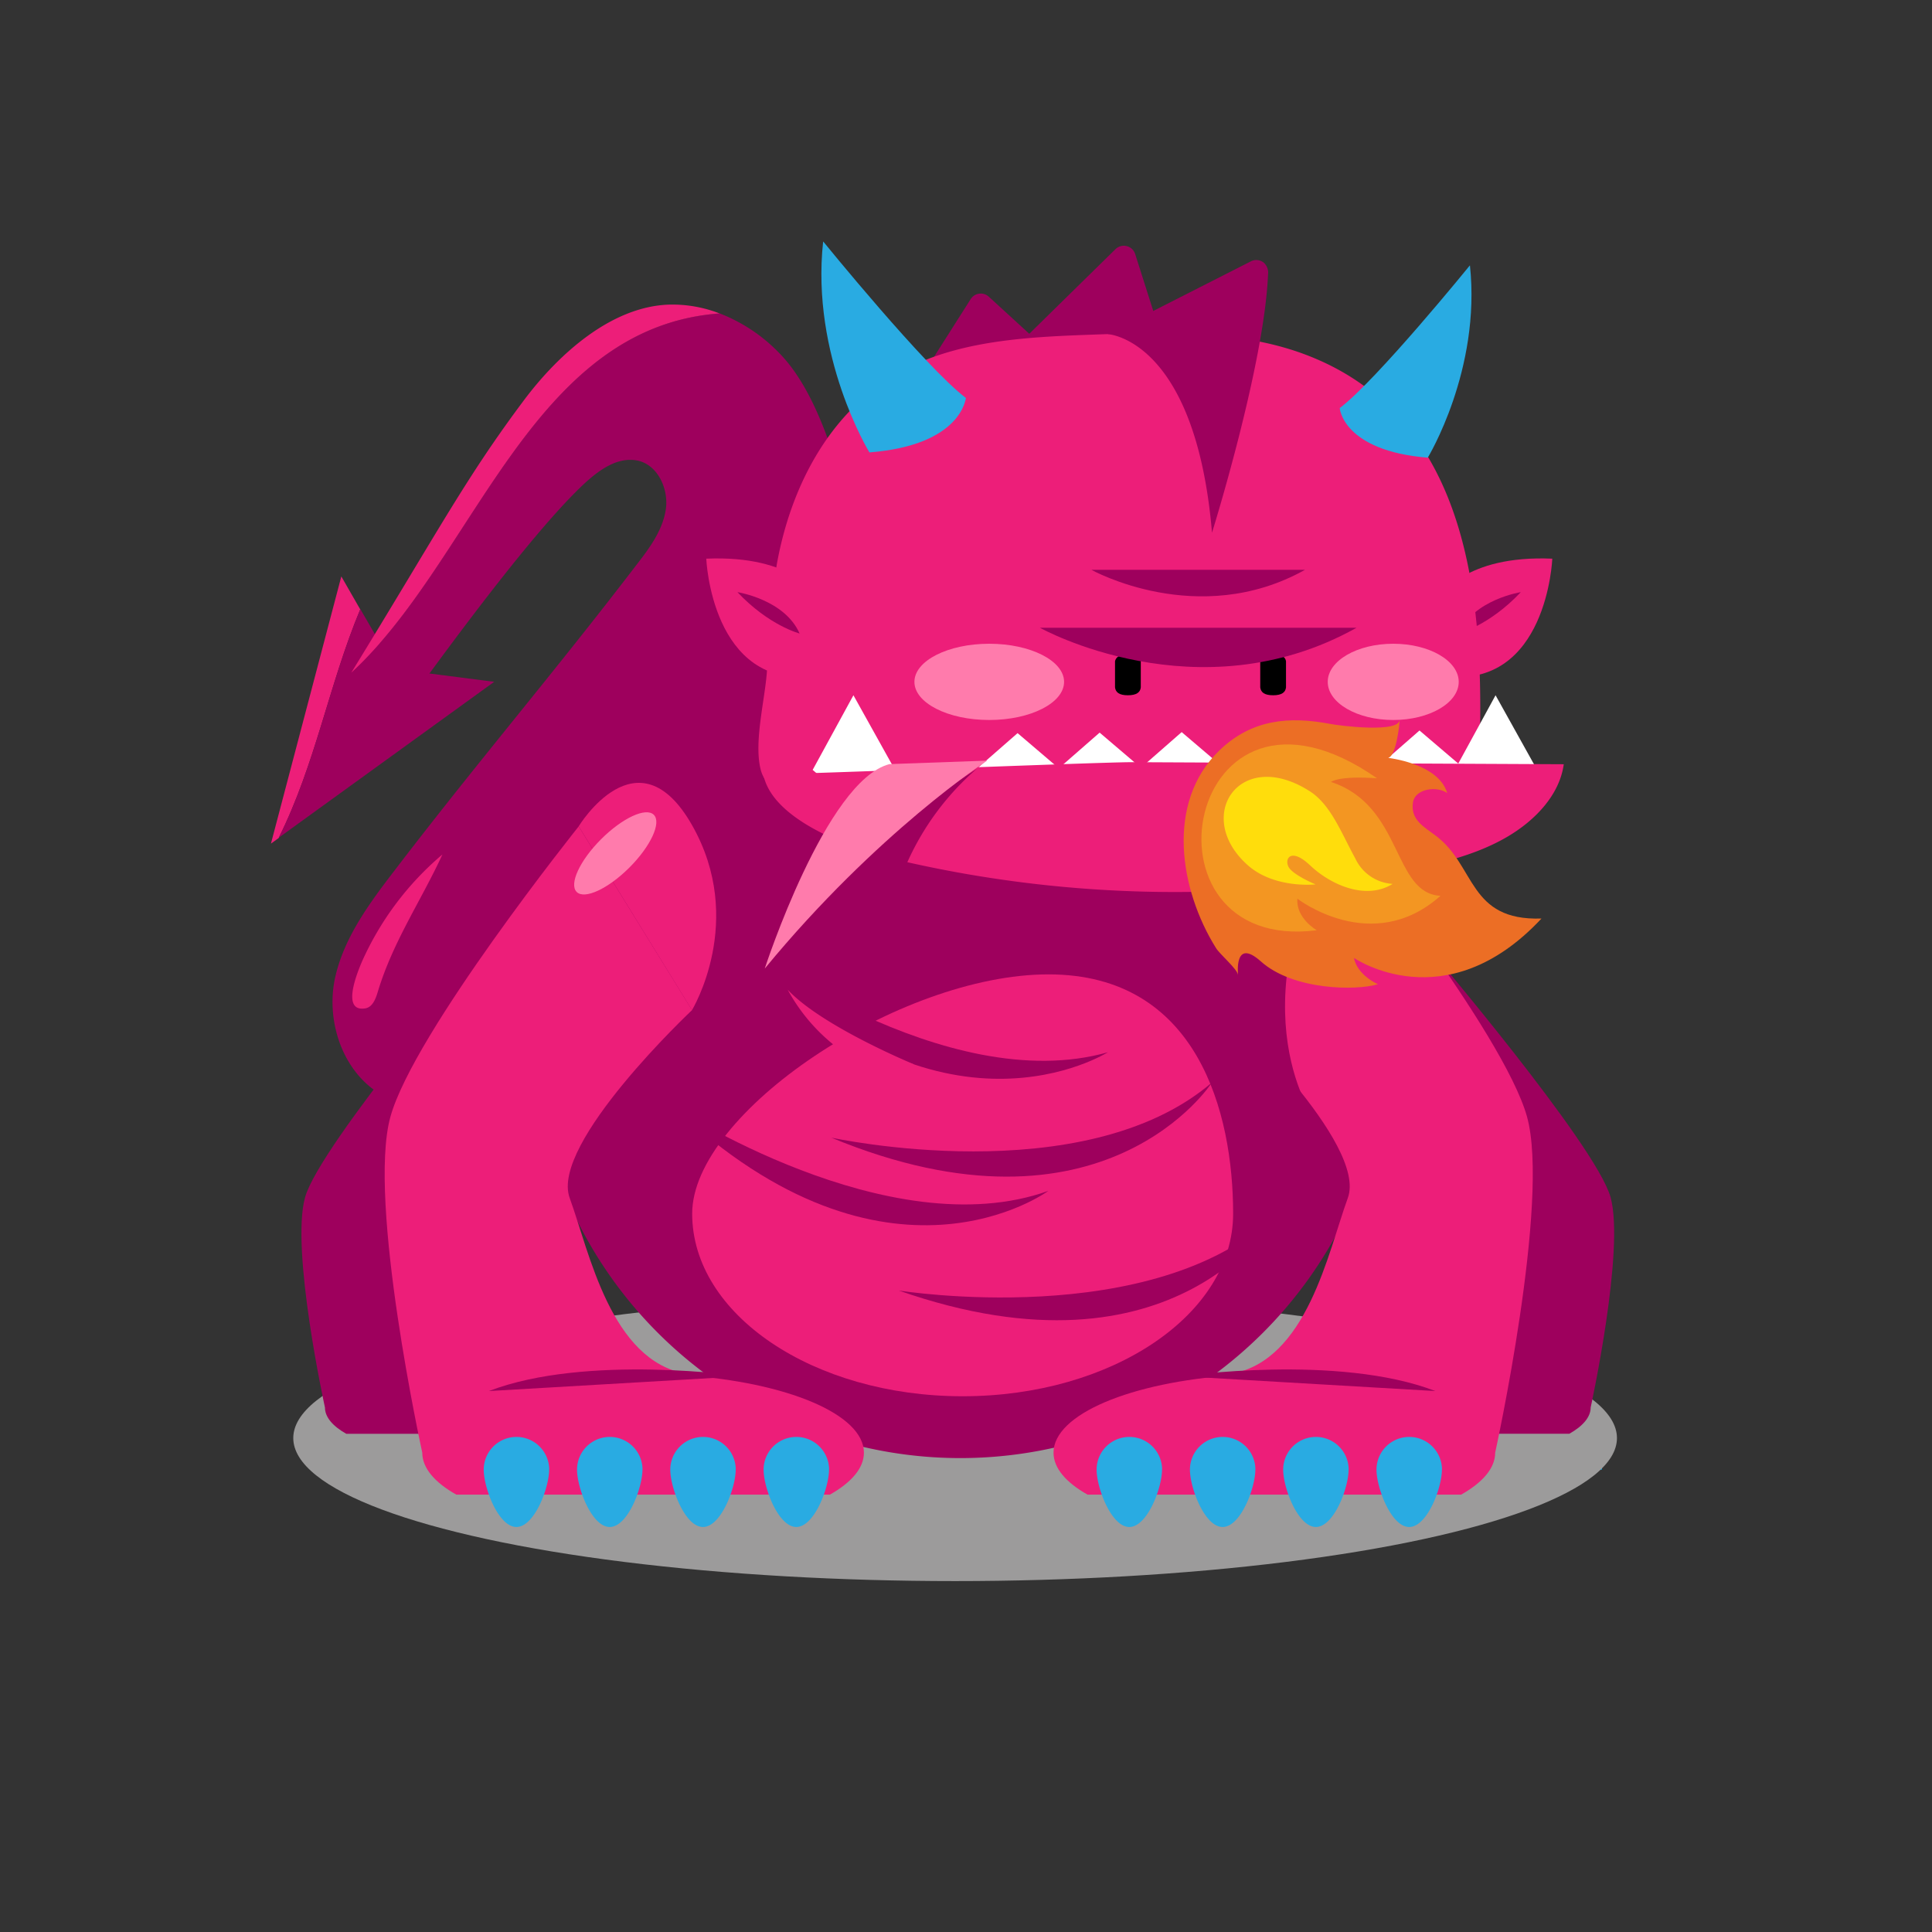 <svg xmlns="http://www.w3.org/2000/svg" viewBox="0 0 300 300"><rect x="0" y="0" width="300" height="300" fill="#333333" stroke="none"/><defs><style>.cls-1{isolation:isolate;}.cls-2{fill:#009ee2;}.cls-3{fill:#9e005d;}.cls-4{fill:#9c9b9b;mix-blend-mode:multiply;}.cls-5{fill:#ed1e79;}.cls-6{fill:#29abe2;}.cls-7{fill:#fff;}.cls-8{fill-rule:evenodd;}.cls-9{fill:#ff7bac;}.cls-10{fill:#ec6e25;}.cls-11{fill:#f39622;}.cls-12{fill:#ffdd0c;}</style></defs><title>Artboard 2</title><g class="cls-1"><g id="Layer_1" data-name="Layer 1"><rect class="cls-2" x="248.43" y="226.91" width="0.33" height="1.3"/><path class="cls-3" d="M130.36,73.73c-1.84-6.25-4.66-14-9.15-18.69a25.85,25.85,0,0,0-9.47-6.38c-29.35,2.15-38,38.1-57.2,55.78l-.73,1.19c3.71,3,2.53,5.14,6.24,8.12C69.89,100,81.87,83.87,89.59,76.2c2.53-2.51,5.75-5.32,9.26-4.71,3.21.56,5,4.35,4.54,7.57s-2.5,6-4.48,8.55c-13,17-24.43,30.3-37.44,47.29-3.92,5.11-7.94,10.44-9.39,16.71-1.69,7.29,1.47,16.07,8.61,19.11C74.43,156.61,85.93,139,97.39,123q8.62-12,16.87-24.36,4.28-6.39,8.45-12.85C123.78,84.1,130.86,75.45,130.36,73.73Z"/><ellipse class="cls-4" cx="148.31" cy="223.3" rx="102.77" ry="22.21"/><path class="cls-3" d="M207.29,127.81h0l-.1-.16q-1.51-2.71-3.26-5.26L178.92,82a32.6,32.6,0,0,0-59.24-.75h0l-30.4,47.09h1.4a66.45,66.45,0,1,0,116.61-.51Z"/><path class="cls-3" d="M75.92,211l.22-.14c-7.39-1.22-9.44-11.8-11.36-17.08s11.88-18.24,11.88-18.24L76,146.81s-26.35,30.95-28.63,39.11,3.09,32.64,3.09,32.64c0,1.5,1.22,2.9,3.31,4.08H90c2.09-1.18,3.31-2.58,3.31-4.08C93.36,214.81,85.85,211.7,75.92,211Z"/><path class="cls-3" d="M221.53,211l-.22-.14c7.39-1.22,9.44-11.8,11.36-17.08s-11.88-18.24-11.88-18.24l.66-28.77s26.35,30.95,28.63,39.11S247,218.55,247,218.55c0,1.5-1.22,2.9-3.31,4.08H207.4c-2.09-1.18-3.31-2.58-3.31-4.08C204.1,214.81,211.6,211.7,221.53,211Z"/><path class="cls-5" d="M191.48,213.55l-.36-.22c11.82-2,15.09-18.87,18.17-27.31s-19-29.17-19-29.17l17.59-28.53s25.59,32,29.23,45.07-4.94,52.18-4.94,52.18c0,2.4-1.94,4.63-5.29,6.52h-58c-3.35-1.89-5.29-4.12-5.29-6.52C163.6,219.59,175.61,214.63,191.48,213.55Z"/><path class="cls-3" d="M204.33,174.11s-12.86-17,3.56-45.79l-23.13,28.53Z"/><path class="cls-5" d="M191.48,188.46c0,15.66-18.81,28.35-42,28.35s-42-12.69-42-28.35,32.13-37.16,55.33-37.16S191.48,172.81,191.48,188.46Z"/><path class="cls-5" d="M106.27,213.55l.36-.22c-11.82-2-15.09-18.87-18.17-27.31s19-29.17,19-29.17L89.86,128.32s-25.59,32-29.23,45.07,4.94,52.18,4.94,52.18c0,2.4,1.94,4.63,5.29,6.52h58c3.35-1.89,5.29-4.12,5.29-6.52C134.14,219.59,122.13,214.63,106.27,213.55Z"/><path class="cls-3" d="M129.07,176.65s39.15,8.56,59.12-8.56C188.2,168.09,171.46,194.18,129.07,176.65Z"/><path class="cls-3" d="M104.5,171.79s33.5,22,58.28,13.13C162.78,184.93,137.83,203.31,104.5,171.79Z"/><path class="cls-3" d="M139.55,200.39s39.56,6.38,58.55-11.83C198.1,188.56,182.84,215.54,139.55,200.39Z"/><path class="cls-3" d="M114.77,146.39s32,24.18,57.27,17C172,163.39,145.91,180.06,114.77,146.39Z"/><path class="cls-6" d="M128.73,228.21c0,2.81-2.28,8.9-5.08,8.9s-5.08-6.09-5.08-8.9a5.08,5.08,0,1,1,10.17,0Z"/><path class="cls-6" d="M114.24,228.21c0,2.81-2.28,8.9-5.08,8.9s-5.08-6.09-5.08-8.9a5.08,5.08,0,1,1,10.17,0Z"/><path class="cls-6" d="M99.76,228.21c0,2.81-2.28,8.9-5.08,8.9s-5.08-6.09-5.08-8.9a5.08,5.08,0,1,1,10.17,0Z"/><path class="cls-6" d="M85.27,228.21c0,2.81-2.28,8.9-5.08,8.9s-5.08-6.09-5.08-8.9a5.08,5.08,0,1,1,10.17,0Z"/><path class="cls-6" d="M223.9,228.21c0,2.81-2.28,8.9-5.08,8.9s-5.08-6.09-5.08-8.9a5.08,5.08,0,0,1,10.17,0Z"/><path class="cls-6" d="M209.41,228.21c0,2.81-2.28,8.9-5.08,8.9s-5.08-6.09-5.08-8.9a5.08,5.08,0,1,1,10.17,0Z"/><path class="cls-6" d="M194.93,228.21c0,2.81-2.28,8.9-5.08,8.9s-5.08-6.09-5.08-8.9a5.08,5.08,0,1,1,10.17,0Z"/><path class="cls-6" d="M180.44,228.21c0,2.81-2.28,8.9-5.08,8.9s-5.08-6.09-5.08-8.9a5.08,5.08,0,1,1,10.17,0Z"/><path class="cls-5" d="M223.71,92.61s3.67-6.45,17.33-5.86c0,0-.8,20.24-16.8,18.26Z"/><path class="cls-3" d="M236.15,91.95s-7.33,1.13-9.65,6.42C226.5,98.37,231.26,97.15,236.15,91.95Z"/><path class="cls-3" d="M159.08,52.56l14.13-13.87a1.85,1.85,0,0,1,3.06.76l4.17,13.11Z"/><path class="cls-3" d="M144.17,56.77l6.56-10.33a1.85,1.85,0,0,1,2.81-.37l11.69,10.71Z"/><path class="cls-5" d="M120.61,87.7c2.18-12.26,8.53-25,21.11-30.94,8.49-4,18.57-4.47,28.26-4.81,11.25-.4,23-.72,33.24,3.31,26.71,10.47,27.26,42,26.44,64-.47,12.5-19.56,12.4-30.38,13.74a164.56,164.56,0,0,1-29.93.95,162,162,0,0,1-29.49-4.48c-6.6-1.64-20.16-3.59-21.75-10-1.09-4.39.74-11,1-15.55A128.56,128.56,0,0,1,120.61,87.7Z"/><polygon class="cls-7" points="138.93 119.47 132.59 125.01 126.19 119.55 132.52 107.96 138.93 119.47"/><polygon class="cls-7" points="238.64 119.47 232.3 125.01 225.9 119.55 232.23 107.96 238.64 119.47"/><polygon class="cls-7" points="164.41 119.3 158.08 124.84 151.67 119.38 158.01 113.84 164.41 119.3"/><polygon class="cls-7" points="177.16 119.22 170.82 124.76 164.41 119.3 170.75 113.76 177.16 119.22"/><polygon class="cls-7" points="189.9 119.14 183.56 124.68 177.16 119.22 183.49 113.68 189.9 119.14"/><polygon class="cls-7" points="202.64 119.05 196.31 124.59 189.9 119.14 196.24 113.59 202.64 119.05"/><polygon class="cls-7" points="215.38 118.97 209.05 124.51 202.64 119.05 208.98 113.51 215.38 118.97"/><polygon class="cls-7" points="226.82 118.89 220.49 124.43 214.08 118.97 220.42 113.43 226.82 118.89"/><path class="cls-5" d="M140.61,133.82a189.14,189.14,0,0,0,78,1.21c5.34-1,10.71-2.36,15.28-5s8.29-6.66,8.93-11.36l-67-.32c-5.69,0-57.25,2.13-57.3,1.85C119.9,127.68,133.36,132.26,140.61,133.82Z"/><path class="cls-5" d="M127,92.61s-3.67-6.45-17.33-5.86c0,0,.8,20.24,16.8,18.26Z"/><path class="cls-3" d="M114.51,91.95s7.33,1.13,9.65,6.42C124.16,98.37,119.41,97.15,114.51,91.95Z"/><path class="cls-8" d="M199.69,102.67c-.1-.64-.67-1.07-2-1.08s-1.87.5-2,1.08v4.07h0c.1.76.64,1.22,2,1.22s1.92-.47,2-1.22v-4.07Z"/><path class="cls-8" d="M177.14,102.67c-.1-.64-.67-1.07-2-1.08s-1.87.5-2,1.08v4.07h0c.1.76.64,1.22,2,1.22s1.92-.47,2-1.22v-4.07Z"/><path class="cls-5" d="M107.45,156.85s8.46-13.89,0-28.74-17.59.2-17.59.2Z"/><ellipse class="cls-9" cx="153.61" cy="105.88" rx="11.62" ry="5.92"/><ellipse class="cls-9" cx="95.54" cy="132.51" rx="8.47" ry="3.11" transform="translate(-65.72 106.37) rotate(-45)"/><ellipse class="cls-9" cx="216.34" cy="105.88" rx="10.17" ry="5.92"/><path class="cls-5" d="M53,89.51,42.07,131l1.2-.87c5.75-11.53,7.79-23.8,12.67-35.5Z"/><path class="cls-3" d="M61.36,103.9l-5.41-9.32c-4.89,11.7-6.93,24-12.67,35.5l33.46-24.21Z"/><path class="cls-3" d="M115.33,213.7S91,210.19,75.92,216Z"/><path class="cls-3" d="M183.47,213.7s24.32-3.51,39.41,2.3Z"/><path class="cls-3" d="M151.67,119.38a41.76,41.76,0,0,0-12.74,19.83l-6.37-7.14Z"/><path class="cls-9" d="M118.75,150.4s9.5-29.21,19.37-31.75l15.18-.54S136.31,129.08,118.75,150.4Z"/><path class="cls-3" d="M188.2,82.72s8.12-26,8.7-40.09a2.11,2.11,0,0,0-.68-1.86,1.85,1.85,0,0,0-2-.18L172,51.88S185.64,52.56,188.2,82.72Z"/><path class="cls-6" d="M135,70.25s-9.14-14.94-7.18-32.76c0,0,15.9,19.57,22.17,24.31C149.94,61.8,149.4,69.12,135,70.25Z"/><path class="cls-6" d="M221.7,71.07S230,57.45,228.25,41.2c0,0-14.49,17.84-20.21,22.16C208,63.37,208.54,70,221.7,71.07Z"/><path class="cls-10" d="M195.79,149.29c5,4.48,14.79,4.57,18.18,3.54,0,0-3.2-1.36-3.73-4.09,0,0,14.23,9.85,29.12-6.11C228,143,229.18,134.5,223,129.81c-1.87-1.42-4-2.48-3.6-5.2.3-2.11,3.64-2.63,5.32-1.47-1.37-4.65-9.27-5.47-9.28-5.47,1.31.14,1.95-5.42,1.88-6,.26,2.25-9.53,1-10.8.73-6.38-1.2-12.18-.71-17.2,4.15-8.37,8.12-6.13,21.64-.51,30.65.61,1,3.31,3.25,3.43,4.19C192.26,151.38,191.55,145.5,195.79,149.29Z"/><path class="cls-11" d="M204.46,144.45s-3.25-1.87-3-4.9c0,0,11.61,9,22.22-.45-7.45-.37-5.8-14-17-17.68,0,0,1.1-1,7.14-.57C183.93,100,175.46,148.16,204.46,144.45Z"/><path class="cls-12" d="M193.79,134.38c4.15,3.65,10.49,2.95,10.49,2.95s-3-1.24-4-2.43-.11-3.61,3.16-.52,8.72,5.43,12.81,2.87a6.84,6.84,0,0,1-5.79-3.93c-2.19-4-3.82-8.39-7.1-10.47C192.44,115.89,185.23,126.84,193.79,134.38Z"/><path class="cls-3" d="M161.48,97.48s24.58,13.74,49.16,0Z"/><path class="cls-3" d="M169.47,88.48s16.58,9.27,33.17,0Z"/><path class="cls-5" d="M142,165.3s-14.31-5.87-19.69-11.62a28.38,28.38,0,0,0,11.83,11.62Z"/><path class="cls-5" d="M111.74,48.67a20.29,20.29,0,0,0-7.84-1.37c-9,.29-17.19,7.7-22.56,14.87-9.12,12.19-13.27,20.27-26.79,42.28C73.74,86.77,82.39,50.82,111.74,48.67Z"/><path class="cls-5" d="M56.72,156.58c1.11-.18,1.61-1.45,1.93-2.53,2.34-7.8,6.72-14.14,10.05-21.37a46.65,46.65,0,0,0-12.54,16.74C55.53,150.93,52.91,157.2,56.72,156.58Z"/></g></g></svg>